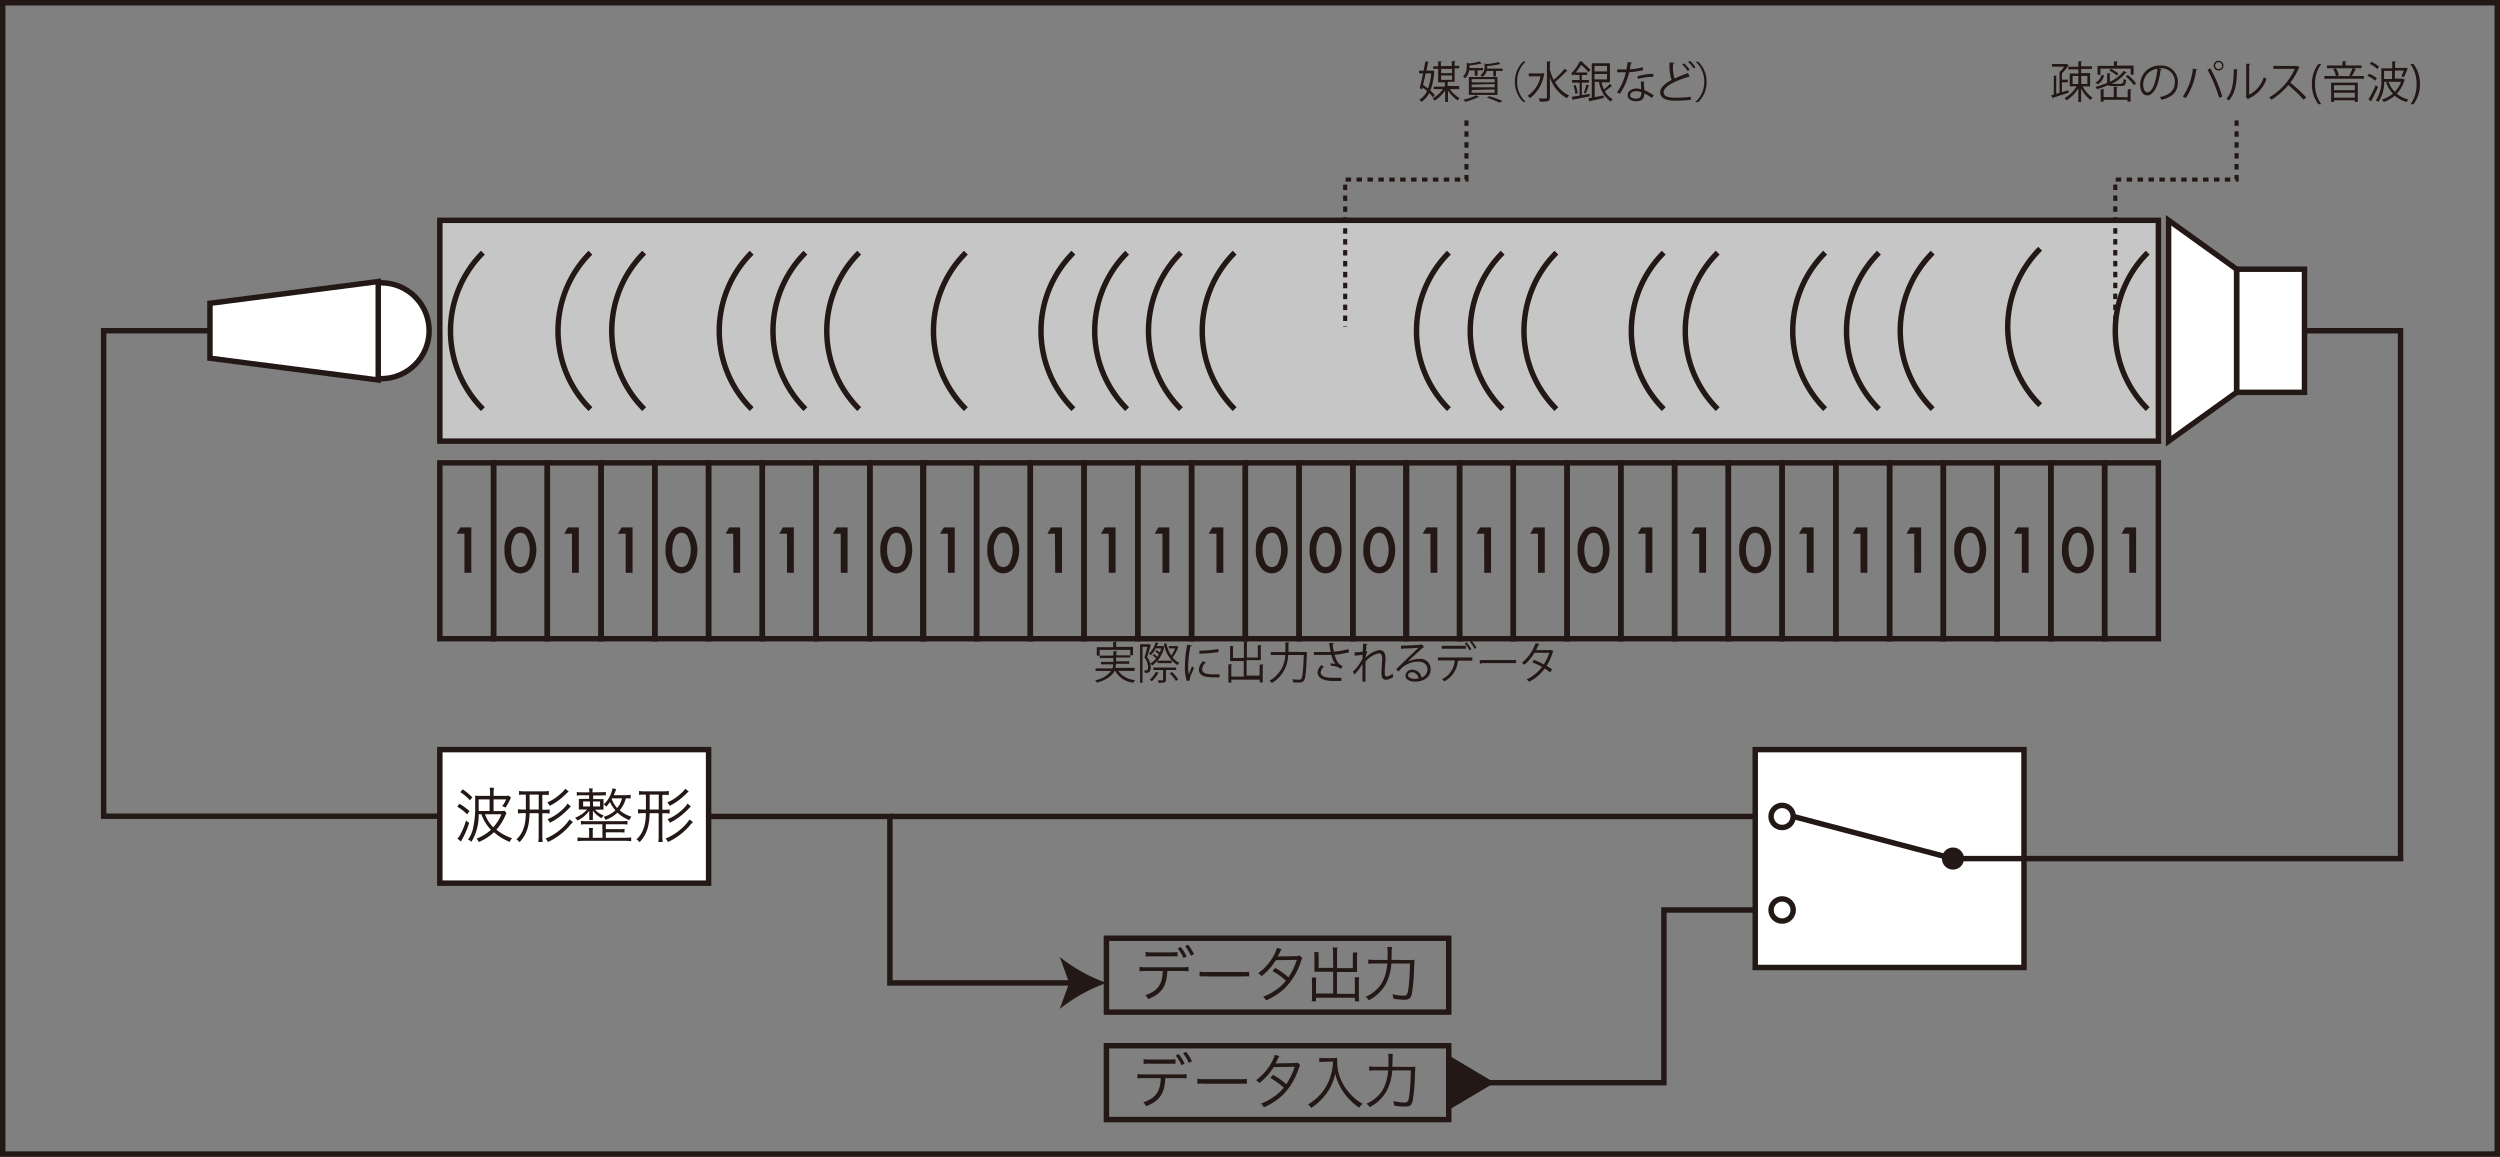 <svg xmlns="http://www.w3.org/2000/svg" viewBox="0 0 458.3 212.06"><rect x="0" y="0" width="458.3" height="212.06" fill="#808080" stroke="none"/><defs><style>.cls-1{fill:#c6c6c6;}.cls-1,.cls-2,.cls-3,.cls-6{stroke:#231815;stroke-miterlimit:10;}.cls-2{fill:#fff;}.cls-3,.cls-4,.cls-6{fill:none;}.cls-5{fill:#231815;}.cls-6{stroke-width:0.75px;stroke-dasharray:1;}</style></defs><title>Asset 13</title><g id="Layer_2" data-name="Layer 2"><g id="Layer_1-2" data-name="Layer 1"><rect class="cls-1" x="80.63" y="40.39" width="315.05" height="40.48"/><rect class="cls-2" x="410.01" y="49.35" width="12.45" height="22.57"/><polygon class="cls-2" points="410.01 71.92 397.55 80.87 397.55 40.39 410.01 49.35 410.01 71.92"/><circle class="cls-2" cx="69.88" cy="60.63" r="8.79"/><polygon class="cls-2" points="38.49 55.6 69.34 51.61 69.34 69.66 38.49 65.67 38.49 55.6"/><path class="cls-3" d="M393.72,75a20.27,20.27,0,0,1,0-28.68"/><path class="cls-4" d="M374,75a20.27,20.27,0,0,1,0-28.68"/><path class="cls-3" d="M354.3,75a20.27,20.27,0,0,1,0-28.68"/><path class="cls-3" d="M374,74.28a20.27,20.27,0,0,1,0-28.68"/><path class="cls-3" d="M344.45,75a20.27,20.27,0,0,1,0-28.68"/><path class="cls-3" d="M334.59,75a20.27,20.27,0,0,1,0-28.68"/><path class="cls-3" d="M314.89,75a20.27,20.27,0,0,1,0-28.68"/><path class="cls-3" d="M305,75a20.27,20.27,0,0,1,0-28.68"/><path class="cls-3" d="M285.32,75a20.27,20.27,0,0,1,0-28.68"/><path class="cls-3" d="M275.47,75a20.27,20.27,0,0,1,0-28.68"/><path class="cls-3" d="M265.62,75a20.27,20.27,0,0,1,0-28.68"/><path class="cls-3" d="M226.34,75a20.27,20.27,0,0,1,0-28.68"/><path class="cls-3" d="M216.49,75a20.27,20.27,0,0,1,0-28.68"/><path class="cls-3" d="M206.63,75a20.27,20.27,0,0,1,0-28.68"/><path class="cls-3" d="M196.78,75a20.27,20.27,0,0,1,0-28.68"/><path class="cls-3" d="M177.07,75a20.27,20.27,0,0,1,0-28.68"/><path class="cls-3" d="M157.51,75a20.27,20.27,0,0,1,0-28.68"/><path class="cls-3" d="M147.65,75a20.27,20.27,0,0,1,0-28.68"/><path class="cls-3" d="M137.8,75a20.27,20.27,0,0,1,0-28.68"/><path class="cls-3" d="M127.94,46.29"/><path class="cls-3" d="M127.94,75"/><path class="cls-3" d="M118.09,75a20.27,20.27,0,0,1,0-28.68"/><path class="cls-3" d="M108.24,75a20.27,20.27,0,0,1,0-28.68"/><path class="cls-3" d="M88.53,75a20.27,20.27,0,0,1,0-28.68"/><rect class="cls-3" x="100.34" y="84.85" width="9.85" height="32.24"/><rect class="cls-3" x="90.48" y="84.85" width="9.85" height="32.24"/><rect class="cls-3" x="80.63" y="84.85" width="9.85" height="32.24"/><rect class="cls-3" x="110.19" y="84.85" width="9.85" height="32.24"/><rect class="cls-3" x="120.04" y="84.85" width="9.85" height="32.24"/><rect class="cls-3" x="129.9" y="84.85" width="9.85" height="32.24"/><rect class="cls-3" x="139.75" y="84.85" width="9.85" height="32.24"/><rect class="cls-3" x="149.61" y="84.85" width="9.85" height="32.24"/><rect class="cls-3" x="159.46" y="84.85" width="9.85" height="32.24"/><rect class="cls-3" x="169.17" y="84.85" width="9.85" height="32.24"/><rect class="cls-3" x="179.03" y="84.85" width="9.85" height="32.24"/><rect class="cls-3" x="188.88" y="84.85" width="9.85" height="32.24"/><rect class="cls-3" x="198.73" y="84.85" width="9.85" height="32.24"/><rect class="cls-3" x="208.59" y="84.85" width="9.85" height="32.24"/><rect class="cls-3" x="218.44" y="84.85" width="9.85" height="32.24"/><rect class="cls-3" x="228.3" y="84.85" width="9.85" height="32.24"/><rect class="cls-3" x="238.15" y="84.85" width="9.85" height="32.24"/><rect class="cls-3" x="248.01" y="84.85" width="9.85" height="32.24"/><rect class="cls-3" x="257.72" y="84.85" width="9.85" height="32.24"/><rect class="cls-3" x="267.57" y="84.85" width="9.85" height="32.24"/><rect class="cls-3" x="277.42" y="84.85" width="9.85" height="32.24"/><rect class="cls-3" x="287.28" y="84.85" width="9.85" height="32.24"/><rect class="cls-3" x="297.13" y="84.85" width="9.85" height="32.24"/><rect class="cls-3" x="306.99" y="84.85" width="9.85" height="32.24"/><rect class="cls-3" x="316.84" y="84.85" width="9.85" height="32.24"/><rect class="cls-3" x="326.7" y="84.85" width="9.85" height="32.24"/><rect class="cls-3" x="336.55" y="84.85" width="9.85" height="32.24"/><rect class="cls-3" x="346.4" y="84.85" width="9.85" height="32.24"/><rect class="cls-3" x="356.26" y="84.85" width="9.85" height="32.24"/><rect class="cls-3" x="366.11" y="84.85" width="9.85" height="32.24"/><rect class="cls-3" x="375.97" y="84.85" width="9.85" height="32.24"/><rect class="cls-3" x="385.82" y="84.85" width="9.85" height="32.24"/><path class="cls-5" d="M85.14,97.85H83.71l.69-1.17h2V105H85.14Z"/><path class="cls-5" d="M104.85,97.85h-1.43l.69-1.17h2V105h-1.25Z"/><path class="cls-5" d="M114.7,97.85h-1.43l.69-1.17h2V105H114.7Z"/><path class="cls-5" d="M134.41,97.85H133l.69-1.17h2V105h-1.25Z"/><path class="cls-5" d="M144.27,97.85h-1.43l.69-1.17h2V105h-1.25Z"/><path class="cls-5" d="M154.12,97.85h-1.43l.69-1.17h2V105h-1.25Z"/><path class="cls-5" d="M262.23,97.85h-1.43l.69-1.17h2V105h-1.25Z"/><path class="cls-5" d="M272.08,97.85h-1.43l.69-1.17h2V105h-1.25Z"/><path class="cls-5" d="M281.94,97.85H280.5l.69-1.17h2V105h-1.25Z"/><path class="cls-5" d="M331.21,97.85h-1.43l.69-1.17h2V105h-1.25Z"/><path class="cls-5" d="M341.06,97.85h-1.43l.69-1.17h2V105h-1.25Z"/><path class="cls-5" d="M350.92,97.85h-1.43l.69-1.17h2V105h-1.25Z"/><path class="cls-5" d="M301.65,97.85h-1.43l.69-1.17h2V105h-1.25Z"/><path class="cls-5" d="M311.5,97.85h-1.43l.69-1.17h2V105H311.5Z"/><path class="cls-5" d="M370.63,97.85h-1.43l.69-1.17h2V105h-1.25Z"/><path class="cls-5" d="M390.33,97.85H388.9l.69-1.17h2V105h-1.25Z"/><path class="cls-5" d="M193.39,97.85H192l.69-1.17h2V105h-1.25Z"/><path class="cls-5" d="M203.25,97.85h-1.43l.69-1.17h2V105h-1.25Z"/><path class="cls-5" d="M213.1,97.85h-1.43l.69-1.17h2V105H213.1Z"/><path class="cls-5" d="M173.76,97.85h-1.43l.69-1.17h2V105h-1.25Z"/><path class="cls-5" d="M223,97.85h-1.43l.69-1.17h2V105H223Z"/><path class="cls-5" d="M92.48,100.77a5,5,0,0,1,.92-3.16,2.41,2.41,0,0,1,4,0,6.05,6.05,0,0,1,0,6.43,2.46,2.46,0,0,1-2,1.07,2.49,2.49,0,0,1-2-1.07A5.18,5.18,0,0,1,92.48,100.77Zm1.23,0a4.91,4.91,0,0,0,.48,2.29,1.28,1.28,0,0,0,2.44,0,5.49,5.49,0,0,0,0-4.51,1.28,1.28,0,0,0-2.43,0A4.58,4.58,0,0,0,93.71,100.78Z"/><path class="cls-5" d="M122,100.77a5,5,0,0,1,.92-3.16,2.41,2.41,0,0,1,4,0,6.05,6.05,0,0,1,0,6.43,2.46,2.46,0,0,1-2,1.07,2.49,2.49,0,0,1-2-1.07A5.18,5.18,0,0,1,122,100.77Zm1.23,0a4.91,4.91,0,0,0,.48,2.29,1.28,1.28,0,0,0,2.44,0,5.49,5.49,0,0,0,0-4.51,1.28,1.28,0,0,0-2.43,0A4.58,4.58,0,0,0,123.27,100.78Z"/><path class="cls-5" d="M161.39,100.77a5,5,0,0,1,.92-3.16,2.41,2.41,0,0,1,4,0,6.05,6.05,0,0,1,0,6.43,2.46,2.46,0,0,1-2,1.07,2.49,2.49,0,0,1-2-1.07A5.18,5.18,0,0,1,161.39,100.77Zm1.23,0a4.91,4.91,0,0,0,.48,2.29,1.28,1.28,0,0,0,2.44,0,5.49,5.49,0,0,0,0-4.51,1.28,1.28,0,0,0-2.43,0A4.58,4.58,0,0,0,162.62,100.78Z"/><path class="cls-5" d="M181,100.77a5,5,0,0,1,.92-3.16,2.41,2.41,0,0,1,4,0,6.05,6.05,0,0,1,0,6.43,2.46,2.46,0,0,1-2,1.07,2.49,2.49,0,0,1-2-1.07A5.18,5.18,0,0,1,181,100.77Zm1.23,0a4.92,4.92,0,0,0,.48,2.29,1.28,1.28,0,0,0,2.44,0,5.49,5.49,0,0,0,0-4.51,1.28,1.28,0,0,0-2.43,0A4.58,4.58,0,0,0,182.18,100.78Z"/><path class="cls-5" d="M230.22,100.77a5,5,0,0,1,.92-3.16,2.41,2.41,0,0,1,4,0,6.05,6.05,0,0,1,0,6.43,2.46,2.46,0,0,1-2,1.07,2.49,2.49,0,0,1-2-1.07A5.18,5.18,0,0,1,230.22,100.77Zm1.23,0a4.91,4.91,0,0,0,.48,2.29,1.28,1.28,0,0,0,2.44,0,5.49,5.49,0,0,0,0-4.51,1.28,1.28,0,0,0-2.43,0A4.58,4.58,0,0,0,231.45,100.78Z"/><path class="cls-5" d="M240.08,100.77a5,5,0,0,1,.92-3.16,2.41,2.41,0,0,1,4,0,6.05,6.05,0,0,1,0,6.43,2.46,2.46,0,0,1-2,1.07,2.49,2.49,0,0,1-2-1.07A5.18,5.18,0,0,1,240.08,100.77Zm1.23,0a4.91,4.91,0,0,0,.48,2.29,1.28,1.28,0,0,0,2.44,0,5.49,5.49,0,0,0,0-4.51,1.28,1.28,0,0,0-2.43,0A4.58,4.58,0,0,0,241.31,100.78Z"/><path class="cls-5" d="M249.93,100.77a5,5,0,0,1,.92-3.16,2.41,2.41,0,0,1,4,0,6.05,6.05,0,0,1,0,6.43,2.46,2.46,0,0,1-2,1.07,2.49,2.49,0,0,1-2-1.07A5.18,5.18,0,0,1,249.93,100.77Zm1.23,0a4.91,4.91,0,0,0,.48,2.29,1.28,1.28,0,0,0,2.44,0,5.49,5.49,0,0,0,0-4.51,1.28,1.28,0,0,0-2.43,0A4.58,4.58,0,0,0,251.16,100.78Z"/><path class="cls-5" d="M289.21,100.77a5,5,0,0,1,.92-3.16,2.41,2.41,0,0,1,4,0,6.05,6.05,0,0,1,0,6.43,2.46,2.46,0,0,1-2,1.07,2.49,2.49,0,0,1-2-1.07A5.18,5.18,0,0,1,289.21,100.77Zm1.23,0a4.91,4.91,0,0,0,.48,2.29,1.28,1.28,0,0,0,2.44,0,5.49,5.49,0,0,0,0-4.51,1.28,1.28,0,0,0-2.43,0A4.58,4.58,0,0,0,290.44,100.78Z"/><path class="cls-5" d="M318.84,100.77a5,5,0,0,1,.92-3.16,2.41,2.41,0,0,1,4,0,6.05,6.05,0,0,1,0,6.43,2.46,2.46,0,0,1-2,1.07,2.49,2.49,0,0,1-2-1.07A5.18,5.18,0,0,1,318.84,100.77Zm1.23,0a4.91,4.91,0,0,0,.48,2.29,1.28,1.28,0,0,0,2.44,0,5.49,5.49,0,0,0,0-4.51,1.28,1.28,0,0,0-2.43,0A4.58,4.58,0,0,0,320.07,100.78Z"/><path class="cls-5" d="M358.26,100.77a5,5,0,0,1,.92-3.16,2.41,2.41,0,0,1,4,0,6.05,6.05,0,0,1,0,6.43,2.46,2.46,0,0,1-2,1.07,2.49,2.49,0,0,1-2-1.07A5.18,5.18,0,0,1,358.26,100.77Zm1.23,0a4.91,4.91,0,0,0,.48,2.29,1.28,1.28,0,0,0,2.44,0,5.49,5.49,0,0,0,0-4.51,1.28,1.28,0,0,0-2.43,0A4.58,4.58,0,0,0,359.49,100.78Z"/><path class="cls-5" d="M378,100.77a5,5,0,0,1,.92-3.16,2.41,2.41,0,0,1,4,0,6.05,6.05,0,0,1,0,6.43,2.46,2.46,0,0,1-2,1.07,2.49,2.49,0,0,1-2-1.07A5.18,5.18,0,0,1,378,100.77Zm1.23,0a4.91,4.91,0,0,0,.48,2.29,1.28,1.28,0,0,0,2.44,0,5.49,5.49,0,0,0,0-4.51,1.28,1.28,0,0,0-2.43,0A4.58,4.58,0,0,0,379.2,100.78Z"/><path class="cls-3" d="M38.49,60.63H19v89H80.63"/><rect class="cls-2" x="80.63" y="137.42" width="49.27" height="24.48"/><path class="cls-5" d="M84.22,147.34a11.6,11.6,0,0,1,1.84,1.34l-.42.61a8.66,8.66,0,0,0-1.82-1.41ZM86,150.86a15.6,15.6,0,0,1-1.38,3.19,2.58,2.58,0,0,1-.12.23l-.63-.56a3,3,0,0,0,.46-.63,12.71,12.71,0,0,0,1.1-2.66Zm.13-4.16a8.45,8.45,0,0,0-1.75-1.49l.46-.5a11.54,11.54,0,0,1,1.75,1.46Zm1.62,2.57a9.35,9.35,0,0,1-1.33,5.06,2.06,2.06,0,0,0-.62-.43,5.26,5.26,0,0,0,.89-1.93,18.3,18.3,0,0,0,.41-4.75,13.41,13.41,0,0,0,0-1.37,6.25,6.25,0,0,0,1.07.05h1.67v-.4a6.08,6.08,0,0,0-.07-1.09h.79a5.75,5.75,0,0,0-.07,1.09v.4h1.8a4.82,4.82,0,0,0,1-.05l.39.4a2.27,2.27,0,0,0-.22.4,13.83,13.83,0,0,1-.78,1.41,2.36,2.36,0,0,0-.63-.26,5.11,5.11,0,0,0,.73-1.25h-2.3v2.13h1.1a4.1,4.1,0,0,0,.88-.06l.4.41c-.09.17-.12.24-.24.5A9.26,9.26,0,0,1,91,152.1a9.19,9.19,0,0,0,2.88,1.57,2.38,2.38,0,0,0-.44.66,9.55,9.55,0,0,1-2.89-1.77,9.15,9.15,0,0,1-2.78,1.8,1.85,1.85,0,0,0-.42-.62A8.35,8.35,0,0,0,90,152.12a7.52,7.52,0,0,1-1.73-2.84Zm2-.6v-2.13h-2v.79c0,.4,0,.76,0,1.34Zm-.84.6a6.41,6.41,0,0,0,1.51,2.39,7.45,7.45,0,0,0,1.5-2.39Z"/><path class="cls-5" d="M96.1,145.67a5.53,5.53,0,0,0-.95.05V145a6.84,6.84,0,0,0,1,.07h3.45a6.59,6.59,0,0,0,1-.07v.76a5.31,5.31,0,0,0-.94-.05h-.24v2.73h.34a5.56,5.56,0,0,0,1-.06v.77a5.64,5.64,0,0,0-1-.06h-.34v4.13a7.7,7.7,0,0,0,.07,1.14h-.81a6.94,6.94,0,0,0,.07-1.14v-4.14H97.08a13,13,0,0,1-.19,2,6.39,6.39,0,0,1-1.64,3.31,2.2,2.2,0,0,0-.58-.5c1.2-1.16,1.68-2.52,1.73-4.83h-.45a6.37,6.37,0,0,0-1,.07v-.79a6.14,6.14,0,0,0,1,.07h.45v-2.73Zm1,2.73h1.66v-2.73H97.08Zm7.93,2.31a8.72,8.72,0,0,0-.76.83,11.74,11.74,0,0,1-1.87,1.68,11.31,11.31,0,0,1-1.95,1.14,3.4,3.4,0,0,0-.43-.64,10.12,10.12,0,0,0,3.6-2.5,5.57,5.57,0,0,0,.78-1Zm-.77-5.63c-.13.11-.22.2-.57.53a11.55,11.55,0,0,1-2.92,2.12,2.39,2.39,0,0,0-.44-.63,8.48,8.48,0,0,0,2.54-1.69,4.57,4.57,0,0,0,.75-.81Zm.4,2.78a3.71,3.71,0,0,0-.46.43,12.39,12.39,0,0,1-3.39,2.54,3,3,0,0,0-.43-.65,9,9,0,0,0,2.83-1.87,5.08,5.08,0,0,0,.84-1Z"/><path class="cls-5" d="M110.16,145.23a4.9,4.9,0,0,0,.9-.06v.65a6.81,6.81,0,0,0-.89,0h-1.43v.66h1a6.16,6.16,0,0,0,.9,0,4.67,4.67,0,0,0,0,.66v.6a6.09,6.09,0,0,0,0,.69,5.8,5.8,0,0,0-.83,0h-.73a4.13,4.13,0,0,0,1.58,1.06,1.63,1.63,0,0,0-.37.51,4.81,4.81,0,0,1-1.6-1.39.81.81,0,0,1,0,.14,5.41,5.41,0,0,1,0,.55v.38a3.87,3.87,0,0,0,0,.66h-.67a3.17,3.17,0,0,0,0-.66v-.4a6.51,6.51,0,0,1,0-.67,5.4,5.4,0,0,1-2.17,1.81,1.8,1.8,0,0,0-.44-.51,5.46,5.46,0,0,0,2.2-1.5h-.66a5.21,5.21,0,0,0-.84,0c0-.22,0-.46,0-.7v-.6a5.11,5.11,0,0,0,0-.66,6,6,0,0,0,.89,0h1v-.66h-1.31a5.36,5.36,0,0,0-.95.06v-.66a5.42,5.42,0,0,0,1,.06h1.3a3.9,3.9,0,0,0-.06-.72h.69a3.53,3.53,0,0,0-.06.72Zm.26,5.87h-2.92a6.68,6.68,0,0,0-1,.06v-.68a6.35,6.35,0,0,0,1,.06h6.43a6.7,6.7,0,0,0,1.1-.06v.68a7.13,7.13,0,0,0-1.1-.06h-2.87V152h2.43a5.65,5.65,0,0,0,1-.05v.68a6.4,6.4,0,0,0-1-.05h-2.43v1h3.53a8,8,0,0,0,1.12-.07v.7a8.57,8.57,0,0,0-1.12-.07H107a8.74,8.74,0,0,0-1.13.07v-.7a8.28,8.28,0,0,0,1.13.07h1v-1a4,4,0,0,0-.06-.8h.77a4.46,4.46,0,0,0-.05.8v1h1.79Zm-3.52-4.17v.91h1.25v-.91Zm1.84.91H110v-.91h-1.3Zm6.86-1.44a4.79,4.79,0,0,0-.87-.05,5.45,5.45,0,0,1-1.13,2.19,5.61,5.61,0,0,0,2.15,1.17,2.16,2.16,0,0,0-.36.64,6.76,6.76,0,0,1-2.2-1.38A5.71,5.71,0,0,1,111,150.3a1.77,1.77,0,0,0-.36-.56,5,5,0,0,0,2.18-1.2,5.51,5.51,0,0,1-1-1.53,8.14,8.14,0,0,1-.69.88,1.79,1.79,0,0,0-.46-.44,4.6,4.6,0,0,0,1.06-1.36,5.17,5.17,0,0,0,.55-1.57l.67.14a8.36,8.36,0,0,1-.44,1.11h2.11a7.49,7.49,0,0,0,1-.07Zm-3.41-.05-.06.11a5.19,5.19,0,0,0,1,1.67,4.29,4.29,0,0,0,.9-1.78Z"/><path class="cls-5" d="M118.1,145.67a5.53,5.53,0,0,0-.95.05V145a6.84,6.84,0,0,0,1,.07h3.45a6.59,6.59,0,0,0,1-.07v.76a5.31,5.31,0,0,0-.94-.05h-.24v2.73h.34a5.56,5.56,0,0,0,1-.06v.77a5.64,5.64,0,0,0-1-.06h-.34v4.13a7.7,7.7,0,0,0,.07,1.14h-.81a6.94,6.94,0,0,0,.07-1.14v-4.14h-1.66a13,13,0,0,1-.19,2,6.39,6.39,0,0,1-1.64,3.31,2.2,2.2,0,0,0-.58-.5c1.2-1.16,1.68-2.52,1.73-4.83h-.45a6.37,6.37,0,0,0-1,.07v-.79a6.14,6.14,0,0,0,1,.07h.45v-2.73Zm1,2.73h1.66v-2.73h-1.66Zm7.93,2.31a8.72,8.72,0,0,0-.76.83,11.74,11.74,0,0,1-1.87,1.68,11.31,11.31,0,0,1-1.95,1.14,3.4,3.4,0,0,0-.43-.64,10.12,10.12,0,0,0,3.6-2.5,5.57,5.57,0,0,0,.78-1Zm-.77-5.63c-.13.11-.22.2-.57.53a11.55,11.55,0,0,1-2.92,2.12,2.39,2.39,0,0,0-.44-.63,8.48,8.48,0,0,0,2.54-1.69,4.57,4.57,0,0,0,.75-.81Zm.4,2.78a3.71,3.71,0,0,0-.46.43,12.39,12.39,0,0,1-3.39,2.54,3,3,0,0,0-.43-.65,9,9,0,0,0,2.83-1.87,5.08,5.08,0,0,0,.84-1Z"/><rect class="cls-2" x="321.77" y="137.42" width="49.27" height="39.94"/><polyline class="cls-3" points="129.9 149.67 163.14 149.67 163.14 180.19 196.79 180.19"/><path class="cls-5" d="M202.83,180.19a30.22,30.22,0,0,0-8.55,4.76l1.72-4.76-1.72-4.75A30.2,30.2,0,0,0,202.83,180.19Z"/><path class="cls-5" d="M214,178c-.13,2.85-1.06,4.19-3.54,5.16a1.93,1.93,0,0,0-.52-.72c2.28-.76,3.14-1.94,3.22-4.44h-3a8.64,8.64,0,0,0-1.27.06v-.81a7.33,7.33,0,0,0,1.28.07h6.44a7.24,7.24,0,0,0,1.28-.07v.81a8.64,8.64,0,0,0-1.26-.06Zm-4-3.49a5.72,5.72,0,0,0,1.27.08h3.32a10,10,0,0,0,1.27-.06v.79l-1.25,0h-3.34a7.69,7.69,0,0,0-1.25.05Zm6.45-.92a8.62,8.62,0,0,1,1.08,1.74l-.56.31a8.39,8.39,0,0,0-1.07-1.78Zm1.35-.42a9.23,9.23,0,0,1,1.08,1.74l-.56.31a8.59,8.59,0,0,0-1.07-1.77Z"/><path class="cls-5" d="M219.91,178.12a7.77,7.77,0,0,0,1.36.07h6.39a8.72,8.72,0,0,0,1.33-.05V179a12.55,12.55,0,0,0-1.34,0h-6.38a12,12,0,0,0-1.36,0Z"/><path class="cls-5" d="M234.95,174a3.63,3.63,0,0,0-.39.73,5.52,5.52,0,0,1-.34.61c.15,0,.15,0,3.4-.06a1.92,1.92,0,0,0,.64-.11l.5.5a2.45,2.45,0,0,0-.32.73,12.52,12.52,0,0,1-2.87,4.73,12.27,12.27,0,0,1-3.48,2.27,2,2,0,0,0-.54-.68,10,10,0,0,0,2.28-1.2,7.73,7.73,0,0,0,1.9-1.74,13.82,13.82,0,0,0-2.46-1.78l.51-.56a15.71,15.71,0,0,1,2.43,1.71,13.12,13.12,0,0,0,1.53-3.19l-3.85.06a10.94,10.94,0,0,1-2.62,2.93,2,2,0,0,0-.64-.53,9.57,9.57,0,0,0,2.81-3.14,6.07,6.07,0,0,0,.65-1.51Z"/><path class="cls-5" d="M244.37,174.7a4.41,4.41,0,0,0-.08-1h.89a5,5,0,0,0-.08,1v2.78H248v-2.08a6,6,0,0,0,0-.8h.83a5.44,5.44,0,0,0-.06.84v2.19c0,.22,0,.37,0,.56l-.68,0h-3v4h3.28V180.1a5.85,5.85,0,0,0-.05-.95h.84a6.12,6.12,0,0,0-.05,1v2.49a5.51,5.51,0,0,0,.07.92h-.79v-.66h-7.15v.66h-.79a5.79,5.79,0,0,0,.07-.92V180.2a6.13,6.13,0,0,0-.05-1h.84a5.53,5.53,0,0,0-.06.94v2h3.14v-4h-2.75l-.68,0c0-.21,0-.37,0-.56v-2.18a8,8,0,0,0-.05-.85h.82a5.77,5.77,0,0,0,0,.81v2.07h2.68Z"/><path class="cls-5" d="M258,176a8.9,8.9,0,0,0,1.29-.06c0,.4,0,.4-.06,1.44a34,34,0,0,1-.38,4.64c-.2,1-.53,1.25-1.41,1.25a13.65,13.65,0,0,1-2-.18,3.44,3.44,0,0,0-.19-.83,9.92,9.92,0,0,0,2.09.27c.58,0,.73-.27.89-1.61a40.83,40.83,0,0,0,.24-4.28h-3.4a9.68,9.68,0,0,1-1.09,3.88,7.51,7.51,0,0,1-3.06,2.85,1.77,1.77,0,0,0-.58-.62,6.77,6.77,0,0,0,1.85-1.19c1.28-1.16,1.89-2.57,2.15-4.93h-2.16a9.78,9.78,0,0,0-1.35.07v-.8a9.52,9.52,0,0,0,1.36.07h2.19c0-.5,0-.85,0-1.3a6.24,6.24,0,0,0-.07-1.07h.87a7.66,7.66,0,0,0-.06.89c0,.52,0,.52-.05,1.47Z"/><path class="cls-5" d="M213.63,197.64c-.13,2.85-1.06,4.19-3.54,5.16a1.92,1.92,0,0,0-.52-.72c2.28-.76,3.14-1.94,3.22-4.44h-3a8.64,8.64,0,0,0-1.27.06v-.81a7.33,7.33,0,0,0,1.28.07h6.44a7.26,7.26,0,0,0,1.28-.07v.81a8.65,8.65,0,0,0-1.27-.06Zm-4-3.49a5.72,5.72,0,0,0,1.27.08h3.32a9.94,9.94,0,0,0,1.27-.06V195l-1.25,0h-3.34a7.69,7.69,0,0,0-1.25.05Zm6.45-.92a8.58,8.58,0,0,1,1.08,1.74l-.56.31a8.39,8.39,0,0,0-1.07-1.78Zm1.35-.42a9.15,9.15,0,0,1,1.08,1.74l-.56.31a8.63,8.63,0,0,0-1.07-1.77Z"/><path class="cls-5" d="M219.5,197.76a7.77,7.77,0,0,0,1.36.07h6.39a8.7,8.7,0,0,0,1.33-.05v.89a12.54,12.54,0,0,0-1.34,0h-6.38a12,12,0,0,0-1.36,0Z"/><path class="cls-5" d="M234.54,193.6a3.65,3.65,0,0,0-.38.73,5.53,5.53,0,0,1-.34.61c.15,0,.15,0,3.4-.06a1.91,1.91,0,0,0,.64-.11l.5.5a2.46,2.46,0,0,0-.32.73,12.52,12.52,0,0,1-2.87,4.73,12.27,12.27,0,0,1-3.48,2.27,2,2,0,0,0-.54-.68,9.93,9.93,0,0,0,2.28-1.2,7.73,7.73,0,0,0,1.9-1.74,13.82,13.82,0,0,0-2.46-1.78l.51-.56a15.68,15.68,0,0,1,2.43,1.71,13.15,13.15,0,0,0,1.53-3.19l-3.85.06a10.93,10.93,0,0,1-2.62,2.93,2,2,0,0,0-.64-.53,9.57,9.57,0,0,0,2.81-3.14,6,6,0,0,0,.65-1.51Z"/><path class="cls-5" d="M242.69,194.65c-.21,0-.47,0-.84.06v-.79a4.14,4.14,0,0,0,.84.06h1.45a5.24,5.24,0,0,0,1-.07,5.66,5.66,0,0,0,0,.73,8,8,0,0,0,.94,3.84,9.8,9.8,0,0,0,1.65,2.28,8.93,8.93,0,0,0,2.06,1.6,2.43,2.43,0,0,0-.62.7,10.3,10.3,0,0,1-2.13-1.88,10.1,10.1,0,0,1-1.57-2.38,8.68,8.68,0,0,1-.69-2,9.47,9.47,0,0,1-1.54,3.56,10.89,10.89,0,0,1-2.87,2.75,2,2,0,0,0-.59-.65,9.23,9.23,0,0,0,2.55-2.17A8.9,8.9,0,0,0,244,197a9.56,9.56,0,0,0,.35-2.4Z"/><path class="cls-5" d="M258.16,195.59a8.9,8.9,0,0,0,1.29-.06c0,.4,0,.4-.06,1.44a34,34,0,0,1-.38,4.64c-.2,1-.53,1.25-1.41,1.25a13.65,13.65,0,0,1-2-.18,3.44,3.44,0,0,0-.19-.83,9.92,9.92,0,0,0,2.09.27c.58,0,.73-.27.89-1.61a40.83,40.83,0,0,0,.24-4.28h-3.4a9.68,9.68,0,0,1-1.09,3.88,7.51,7.51,0,0,1-3.06,2.85,1.77,1.77,0,0,0-.58-.62,6.77,6.77,0,0,0,1.85-1.19c1.28-1.16,1.89-2.57,2.15-4.93h-2.16a9.78,9.78,0,0,0-1.35.07v-.8a9.52,9.52,0,0,0,1.36.07h2.19c0-.5,0-.85,0-1.3a6.24,6.24,0,0,0-.07-1.07h.87a7.66,7.66,0,0,0-.06.89c0,.52,0,.52-.05,1.47Z"/><rect class="cls-3" x="202.83" y="172" width="62.75" height="13.54"/><rect class="cls-3" x="202.83" y="191.7" width="62.75" height="13.54"/><polyline class="cls-3" points="321.77 166.82 305.03 166.82 305.03 198.48 273.09 198.48"/><polygon class="cls-5" points="265.62 193.49 273.99 198.48 265.62 203.46 265.62 193.49"/><path class="cls-3" d="M294.55,194.88"/><line class="cls-3" x1="163.14" y1="149.67" x2="321.77" y2="149.67"/><circle class="cls-2" cx="326.7" cy="149.67" r="2.03"/><circle class="cls-2" cx="326.7" cy="166.82" r="2.03"/><polyline class="cls-3" points="328.72 149.67 358.02 157.4 371.04 157.4 440.07 157.4 440.07 60.63 422.46 60.63"/><circle class="cls-5" cx="358.02" cy="157.39" r="2.03"/><rect class="cls-3" x="0.5" y="0.5" width="457.3" height="211.06"/><path class="cls-5" d="M379.17,16.54l.06.45c-1,.34-2.15.7-2.85.92a.13.13,0,0,1-.1.12l-.24-.58.46-.13V13.87l.6,0s-.06.09-.15.1V17.2l.6-.18V13.08l.18,0a6.33,6.33,0,0,0,.66-.86h-2.23v-.49h2.61l.09,0,.41.26a.14.14,0,0,1-.11.06A8.19,8.19,0,0,1,378,13.43V14.6h1.08v.49H378v1.79Zm4-.7H381.8a5.33,5.33,0,0,0,1.8,2.06,2.65,2.65,0,0,0-.38.42,6.15,6.15,0,0,1-1.71-2.13v2.5H381V16.19a6.53,6.53,0,0,1-2.16,2.2,2.26,2.26,0,0,0-.37-.42,5.67,5.67,0,0,0,2.21-2.14h-1.26V13.48H381v-.77h-1.84v-.48H381v-1l.67,0c0,.06-.06.1-.16.11v.82h2v.48h-2v.77h1.64Zm-3.22-1.92V15.4H381V13.92Zm2.71,0h-1.13V15.4h1.13Z"/><path class="cls-5" d="M388.83,15.32c.37,0,.43-.11.46-.86a1.43,1.43,0,0,0,.46.18c-.07.9-.22,1.12-.87,1.12h-1.64a1.41,1.41,0,0,1-.81-.14,15.93,15.93,0,0,1-2,.73,2.8,2.8,0,0,0-.3-.42,14,14,0,0,0,2.15-.74V13.44l.64,0c0,.06,0,.09-.15.1V15a7.21,7.21,0,0,0,2.57-2l.56.27a.16.16,0,0,1-.13.06h-.06a7.79,7.79,0,0,1-2.61,2.06h1.77Zm-4.68-.16a2.36,2.36,0,0,0,1.11-1.47l.45.15a2.5,2.5,0,0,1-1.14,1.61Zm.9-2.58V13.7h-.53V12.08h3v-.83l.71,0c0,.06-.06.1-.16.1v.68h3.06V13.7h-.54V12.58Zm5,5.26V16.38l.7,0c0,.06-.06.1-.17.11v2.13H390v-.33h-4.37v.35h-.53V16.38l.69,0c0,.06-.06.1-.16.11v1.3h1.87V15.9l.7,0c0,.06-.06.1-.16.11v1.78Zm-3.1-5.22a6.15,6.15,0,0,1,1.41.88l-.3.35a6,6,0,0,0-1.39-.91Zm4.23,3a7.41,7.41,0,0,0-1.5-1.61l.38-.28a7.15,7.15,0,0,1,1.52,1.58Z"/><path class="cls-5" d="M396.27,12.71a.21.21,0,0,1-.2.13c-.29,2.49-1.12,4.65-2.45,4.65-.67,0-1.28-.67-1.28-1.94a3.51,3.51,0,0,1,3.6-3.53,3,3,0,0,1,3.31,3c0,1.9-1.1,2.82-3,3.27a3.18,3.18,0,0,0-.34-.49c1.84-.35,2.78-1.25,2.78-2.76a2.45,2.45,0,0,0-2.72-2.52l-.24,0Zm-.77-.1a2.94,2.94,0,0,0-2.61,2.93c0,.86.37,1.39.75,1.39C394.61,16.94,395.3,14.8,395.5,12.61Z"/><path class="cls-5" d="M402.81,12.73c0,.06-.09.11-.21.12A12.07,12.07,0,0,1,400.69,18a2.43,2.43,0,0,0-.54-.29A10.92,10.92,0,0,0,402,12.56Zm4,5.2a27,27,0,0,0-2.13-5.15l.52-.25a25.73,25.73,0,0,1,2.19,5.17Zm-.1-6.8a.9.9,0,1,1-.9.9A.9.9,0,0,1,406.73,11.13Zm.63.9a.63.63,0,1,0-.63.63A.63.63,0,0,0,407.36,12Z"/><path class="cls-5" d="M410.25,12.74c0,.07-.08.12-.18.14,0,2.15-.22,4.11-1.46,5.54a4.51,4.51,0,0,0-.48-.3c1.19-1.3,1.34-3.29,1.36-5.45Zm2.07,4.61A5.26,5.26,0,0,0,415,14.13a3.23,3.23,0,0,0,.5.31,6,6,0,0,1-3.26,3.61.34.34,0,0,1-.14.16l-.42-.53.09-.12V11.7l.74,0a.18.18,0,0,1-.18.15Z"/><path class="cls-5" d="M421.56,12.31a.17.17,0,0,1-.1.09,12.36,12.36,0,0,1-1.6,2.75,29.31,29.31,0,0,1,2.93,2.71l-.49.42a26.1,26.1,0,0,0-2.81-2.69,12.59,12.59,0,0,1-3.08,2.69,3,3,0,0,0-.42-.43,11.47,11.47,0,0,0,4.69-5.22h-3.93v-.54H421l.1,0Z"/><path class="cls-5" d="M425,19.1a5.83,5.83,0,0,1-1.18-3.67,5.88,5.88,0,0,1,1.18-3.7h.54a6,6,0,0,0-1.14,3.71,6,6,0,0,0,1.14,3.66Z"/><path class="cls-5" d="M431.95,12.69a.19.19,0,0,1-.18.07,8.67,8.67,0,0,1-.62,1.17h2.21v.5H426.1v-.5h2.13a4.15,4.15,0,0,0-.51-1.27l.51-.12a4.27,4.27,0,0,1,.54,1.26l-.5.14H431l-.34-.13a8,8,0,0,0,.6-1.3h-4.68V12h2.85v-.76l.71,0c0,.06,0,.1-.16.11V12h2.94v.49h-1.61Zm-4.61,6V15.16h4.89v3.51h-.54v-.29h-3.82v.31Zm4.35-3.07h-3.82v.91h3.82Zm-3.82,2.29h3.82V17h-3.82Z"/><path class="cls-5" d="M434.29,13.51a6.1,6.1,0,0,1,1.44.83l-.31.45a6,6,0,0,0-1.42-.88Zm-.1,4.73a24.71,24.71,0,0,0,1.33-2.62l.42.33c-.37.86-.86,1.85-1.21,2.46a.16.16,0,0,1,0,.11.13.13,0,0,1,0,.09Zm.54-6.91a5.34,5.34,0,0,1,1.4.9l-.31.43a6,6,0,0,0-1.39-.94Zm5.78,3.12.35.18a.16.16,0,0,1-.09.09,5.88,5.88,0,0,1-1.39,2.46,5.42,5.42,0,0,0,2.14,1.06,2.22,2.22,0,0,0-.35.46A5.53,5.53,0,0,1,439,17.54a6.37,6.37,0,0,1-2,1.16,2.36,2.36,0,0,0-.34-.45,6,6,0,0,0,2-1.08,6.17,6.17,0,0,1-1.25-2.06l.46-.14A5.15,5.15,0,0,0,439,16.83,5.09,5.09,0,0,0,440.16,15h-3.09A6.41,6.41,0,0,1,436,18.69a2,2,0,0,0-.46-.27,6.22,6.22,0,0,0,1-3.89v-2h2V11.25l.69,0c0,.06,0,.1-.16.11v1.09h2l.31,0a8.28,8.28,0,0,1-.7,1.69l-.46-.15a10.15,10.15,0,0,0,.44-1.06h-1.63v1.49h1.35Zm-2-1.46h-1.46v1.49h1.46Z"/><path class="cls-5" d="M442.44,11.73a5.85,5.85,0,0,1,1.18,3.69,5.87,5.87,0,0,1-1.18,3.69h-.54A6,6,0,0,0,443,15.41a6,6,0,0,0-1.14-3.68Z"/><path class="cls-5" d="M262.92,13a.46.46,0,0,1,0,.11,11.25,11.25,0,0,1-.7,3.48,6.25,6.25,0,0,1,.8.84l-.32.42a5.9,5.9,0,0,0-.7-.78,4.17,4.17,0,0,1-1.45,1.62,1.91,1.91,0,0,0-.33-.43,3.5,3.5,0,0,0,1.38-1.56c-.26-.23-.54-.46-.8-.66l-.1.37-.44-.26c.18-.7.42-1.7.62-2.7h-.73v-.5h.83c.12-.59.22-1.18.31-1.69l.66.07c0,.06-.06.1-.16.1-.08.46-.18,1-.3,1.51h1.08l.09,0Zm-1.57.45c-.15.72-.32,1.46-.47,2.1.29.21.6.44.89.68a10,10,0,0,0,.59-2.78Zm6.18,2.89h-1.75A5.89,5.89,0,0,0,267.59,18a2.17,2.17,0,0,0-.38.42,7.19,7.19,0,0,1-1.77-1.83v2.1h-.52V16.6A6.78,6.78,0,0,1,263,18.46a2.42,2.42,0,0,0-.38-.42,5.94,5.94,0,0,0,1.89-1.7h-1.69v-.47h2.05v-.78h-1.23V12.63h-.9v-.47h.9v-.9l.66,0c0,.06,0,.09-.16.1v.75h2v-.9l.67,0c0,.06,0,.09-.15.1v.75h.85v.47h-.85v2.46h-1.13s-.06.06-.15.08v.7h2.1Zm-1.34-3.71h-2v.78h2Zm-2,1.21v.8h2v-.8Z"/><path class="cls-5" d="M270.32,12.91h-1a2.54,2.54,0,0,1-.75,1.46,1.4,1.4,0,0,0-.37-.35,2.18,2.18,0,0,0,.68-1.7v-.82l.44.13a12.38,12.38,0,0,0,1.94-.36l.41.38-.08,0h-.06a15.3,15.3,0,0,1-2.15.34v.48h2.49v.42h-1v1h-.5Zm.89,4.89a.18.18,0,0,1-.18,0,13.35,13.35,0,0,1-2.41.86c-.1-.1-.26-.3-.37-.39a9.87,9.87,0,0,0,2.38-.8Zm-1.94-.4V14.12h5.25V17.4Zm.52-2.89v.58H274v-.58Zm0,1V16H274v-.59Zm0,1V17H274v-.61Zm2.84-4.14a1.93,1.93,0,0,1,0,.21h2.84v.42h-1.23v1h-.49v-1h-1.2a2,2,0,0,1-.84,1.12,1.2,1.2,0,0,0-.34-.36,1.58,1.58,0,0,0,.78-1.42v-.72l.47.12a14,14,0,0,0,2.06-.36l.41.38-.08,0h-.06a17.52,17.52,0,0,1-2.32.35Zm2.24,6.43a17.32,17.32,0,0,0-2.3-.89l.44-.28a24.54,24.54,0,0,1,2.45.88Z"/><path class="cls-5" d="M279.71,11.29A4.82,4.82,0,0,0,278.13,15a4.8,4.8,0,0,0,1.58,3.68v0h-.48A5.07,5.07,0,0,1,277.71,15a5.07,5.07,0,0,1,1.53-3.72h.48Z"/><path class="cls-5" d="M282.76,13.37l.38.18a.25.25,0,0,1-.09.1A6.74,6.74,0,0,1,280.47,18a2.22,2.22,0,0,0-.43-.43,5.72,5.72,0,0,0,2.38-3.58h-2.17v-.54h2.42Zm1.36-.62a10.52,10.52,0,0,0,.7,1.9,15,15,0,0,0,2-2.05l.57.42a.2.2,0,0,1-.18,0,21.72,21.72,0,0,1-2.14,2,5.59,5.59,0,0,0,2.59,2.49,2.25,2.25,0,0,0-.42.49,6.64,6.64,0,0,1-3.11-3.85v3.7c0,.73-.34.79-1.84.79a2.39,2.39,0,0,0-.22-.58h.81c.67,0,.7,0,.7-.22V11.28l.72,0c0,.06,0,.1-.16.11Z"/><path class="cls-5" d="M291.42,17.21l0,.46-3,.58a.14.14,0,0,1-.11.11l-.18-.61,1.44-.23V15.15h-1.37v-.49h1.37v-.91h-.9v-.19c-.1.1-.19.21-.3.3a1.6,1.6,0,0,0-.38-.36,7.15,7.15,0,0,0,1.6-2.25l.66.1c0,.06-.06.1-.16.1h0a11.7,11.7,0,0,1,1.46,1.37,3.52,3.52,0,0,0-.33.42,11.41,11.41,0,0,0-1.36-1.35,9,9,0,0,1-1,1.39h2.12v.47h-1v.91h1.3v.49h-1.3v2.28Zm-2.62,0a6.51,6.51,0,0,0-.36-1.52l.4-.1a6.58,6.58,0,0,1,.38,1.5Zm2.57-1.5a.16.16,0,0,1-.16.07,12.42,12.42,0,0,1-.49,1.35l-.37-.14a10.62,10.62,0,0,0,.46-1.48Zm2.23-.62a7.13,7.13,0,0,0,.43,1.3,9.24,9.24,0,0,0,1.08-1l.46.42a.19.19,0,0,1-.18,0,13.76,13.76,0,0,1-1.17.91,3.34,3.34,0,0,0,1.42,1.45,1.75,1.75,0,0,0-.35.45,5.16,5.16,0,0,1-2.15-3.61h-.8V17.8l1.66-.3,0,.47c-.93.21-1.89.42-2.49.54a.16.16,0,0,1-.11.12l-.22-.62.62-.1V11.6h3.33v3.49Zm1-3h-2.3v1h2.3Zm-2.3,1.47v1h2.3v-1Z"/><path class="cls-5" d="M299.22,11.49a.26.26,0,0,1-.25.14c-.06.35-.13.77-.2,1.08a11,11,0,0,0,2.35-.39l.09.54a16.16,16.16,0,0,1-2.54.38,11.86,11.86,0,0,1-1.7,3.93l-.54-.22a10.65,10.65,0,0,0,1.62-3.7h-1.59v-.52h1.69a13.22,13.22,0,0,0,.22-1.35Zm2.13,3.41c0,.65.06,1.09.1,1.64a8.16,8.16,0,0,1,1.7.93l-.29.51a7.56,7.56,0,0,0-1.42-.84c0,.8-.32,1.42-1.5,1.42-.89,0-1.57-.4-1.56-1.15s.84-1.18,1.58-1.18a3.42,3.42,0,0,1,.9.14c0-.51-.07-1-.07-1.41Zm-.44,2a2.67,2.67,0,0,0-1-.18c-.48,0-1,.19-1.06.69s.45.67,1.07.67.94-.28.94-.81C300.92,17.14,300.92,17,300.91,16.9Zm2.19-2.82a11.42,11.42,0,0,0-2.83.39l-.09-.5a11.18,11.18,0,0,1,2.89-.43Z"/><path class="cls-5" d="M309.73,14.1h-.06a.32.32,0,0,1-.17,0c-2.37.7-4.53,1.74-4.52,2.81,0,.77.85,1,2.14,1a19.2,19.2,0,0,0,2.83-.18l0,.58a25.87,25.87,0,0,1-2.86.14c-1.58,0-2.73-.37-2.74-1.54,0-.86.85-1.61,2.1-2.25a7.72,7.72,0,0,1-.37-3.22l.88.07c0,.1-.09.17-.25.19a7.13,7.13,0,0,0,.26,2.7,22.51,22.51,0,0,1,2.49-1Zm-1-2.49a5,5,0,0,1,1,1.19l-.34.23a4.86,4.86,0,0,0-1-1.19Zm1.07-.46a4.81,4.81,0,0,1,1,1.18l-.33.22a5,5,0,0,0-1-1.17Z"/><path class="cls-5" d="M310.84,18.65A4.82,4.82,0,0,0,312.42,15a4.8,4.8,0,0,0-1.58-3.68v0h.48A5,5,0,0,1,312.85,15a5,5,0,0,1-1.53,3.72h-.48Z"/><path class="cls-5" d="M208,123h-3a4.15,4.15,0,0,0,3.08,1.67,2.42,2.42,0,0,0-.33.48,4.33,4.33,0,0,1-3.32-2.15h-.12c-.41.82-1.3,1.58-3.21,2.15a2.33,2.33,0,0,0-.33-.44,4.82,4.82,0,0,0,2.92-1.71h-2.85v-.47h3.09a3.09,3.09,0,0,0,.15-.74h-2.26v-.46h2.28v-.69h-2.49v-.46h2.49v-.8l.7,0c0,.06,0,.1-.15.11v.64h2.55v-1h-5.61v1.06h-.53v-1.54h3v-1l.71,0c0,.06-.06.1-.16.1v.83h3.09v1.54h-.51v.42h-2.59v.69h2.41v.46h-2.42a3.39,3.39,0,0,1-.14.74H208Z"/><path class="cls-5" d="M210.66,118.07l.33.2a.16.16,0,0,1-.06.07c-.17.62-.42,1.46-.64,2.13a3.07,3.07,0,0,1,.67,1.78c0,1.11-.53,1.13-1.1,1.1a1.27,1.27,0,0,0-.11-.45H210c.25,0,.46,0,.46-.69a3,3,0,0,0-.66-1.7c.2-.61.4-1.37.54-1.94h-.9v6.6H209V118.1h1.58Zm1.34,1.1a4.56,4.56,0,0,1,.61.42,5.2,5.2,0,0,0,.26-.73h-1a4.33,4.33,0,0,1-.91,1.25,2.4,2.4,0,0,0-.34-.26,4.71,4.71,0,0,0,1.23-2.11l.56.15c0,.06-.07.08-.16.08,0,.15-.11.31-.18.46h1l.1,0a1.53,1.53,0,0,1,.3.13.25.25,0,0,1-.06.09A5.29,5.29,0,0,1,211.2,122a1.49,1.49,0,0,0-.31-.37,3.84,3.84,0,0,0,1.06-.94,4.92,4.92,0,0,0-.66-.54l.25-.24a4.75,4.75,0,0,1,.62.49,5.26,5.26,0,0,0,.28-.45,3.7,3.7,0,0,0-.66-.49Zm.3,4.26a5.3,5.3,0,0,1-1.17,1.47,3.4,3.4,0,0,0-.35-.31,4.39,4.39,0,0,0,1.1-1.43l.58.2S212.4,123.43,212.31,123.43Zm3.32-.61h-1.88v1.79c0,.5-.19.57-1.33.57a1.74,1.74,0,0,0-.18-.46h.86c.1,0,.13,0,.13-.12v-1.77h-1.79v-.46h4.18Zm-3.42-1.26v-.45h2.61v.45Zm3.52-3.16.34.21s-.06.06-.09.07a7,7,0,0,1-1,1.84,3.51,3.51,0,0,0,1.24,1,1.66,1.66,0,0,0-.34.41,5.47,5.47,0,0,1-2.49-3.92l.43-.1a6.64,6.64,0,0,0,.9,2.25,5.64,5.64,0,0,0,.7-1.3h-1.14v-.42h1.38Zm-.15,6.43a7,7,0,0,0-1.14-1.4l.39-.25a7,7,0,0,1,1.17,1.37Z"/><path class="cls-5" d="M218.5,118.33c0,.09-.1.14-.26.13a19.19,19.19,0,0,0-.42,3.6,8.79,8.79,0,0,0,.1,1.58c.15-.39.5-1.23.61-1.51l.34.35c-.33.81-.57,1.26-.68,1.62a1.37,1.37,0,0,0-.06.38.83.83,0,0,0,0,.25l-.57.1a8.78,8.78,0,0,1-.35-2.75,23.39,23.39,0,0,1,.42-3.89Zm5.09,5.84-.88,0a11,11,0,0,1-1.49-.09c-1-.14-1.44-.69-1.44-1.33a2.44,2.44,0,0,1,.75-1.54l.52.22a1.89,1.89,0,0,0-.68,1.26c0,.93,1.36.93,2.19.93.34,0,.7,0,1,0Zm-3.7-4.89a26.06,26.06,0,0,0,3.49-.3l0,.56a30.24,30.24,0,0,1-3.52.3Z"/><path class="cls-5" d="M230.93,121.82l.71,0c0,.06,0,.1-.16.1v3.18h-.55v-.5h-5.2v.53h-.54v-3.36l.7,0c0,.06-.06.1-.17.11v2.15H228v-2.84h-2.5v-2.77l.7,0s-.06.09-.17.1v2.09h2v-3l.71,0c0,.06-.06.1-.16.11v2.82h2v-2.25l.71,0c0,.06,0,.1-.16.11v2.61h-2.6v2.84h2.37Z"/><path class="cls-5" d="M239,119.53h.26l.31,0a1.51,1.51,0,0,1,0,.18c-.12,3.51-.24,4.7-.56,5.07s-.48.33-1,.33c-.27,0-.62,0-.94,0a1.21,1.21,0,0,0-.19-.56c.57,0,1.08.06,1.28.06a.41.41,0,0,0,.35-.12c.26-.26.39-1.42.5-4.41h-2.87a6,6,0,0,1-3,5.13,1.9,1.9,0,0,0-.42-.42,5.57,5.57,0,0,0,2.89-4.71h-2.65v-.54h2.68c0-.14,0-.28,0-.42v-1.36l.72,0c0,.06-.06.1-.16.11v1.2c0,.14,0,.27,0,.42Z"/><path class="cls-5" d="M247.31,119.58a15.51,15.51,0,0,1-2.66.44c.31,1.09.65,1.74,1.51,2.11l-.39.49a2.75,2.75,0,0,0-1.78-.55l-.1-.47a7.78,7.78,0,0,1,.89.12,4.34,4.34,0,0,1-.71-1.66c-.36,0-.85,0-1.33,0l-1.88,0v-.54c.48,0,1.16,0,1.89,0,.41,0,.87,0,1.19,0-.1-.43-.18-1-.28-1.64l.86,0c0,.1-.08.15-.21.18,0,.46.13,1,.22,1.4a13.54,13.54,0,0,0,2.66-.47Zm-1.43,5.26c-.38,0-.79,0-1.49,0-1.67,0-2.85-.51-2.85-1.58a2,2,0,0,1,.72-1.34l.43.34a1.4,1.4,0,0,0-.58,1c0,.79,1,1,2.29,1,.7,0,1.1,0,1.51,0Z"/><path class="cls-5" d="M248.33,119.57a7.78,7.78,0,0,0,1.5-.12c0-.48,0-.74.06-1.47l.82.06c0,.09-.09.14-.22.16,0,.35-.06.85-.08,1.14l.25.1a4.16,4.16,0,0,0-.32,1.14,4.53,4.53,0,0,1,2.52-1.41c.75,0,1.13.53,1.13,1.46,0,.1,0,.21,0,.31-.06.7-.14,1.7-.14,2.34,0,.48.06.74.39.74a2.17,2.17,0,0,0,1.06-.54,5.63,5.63,0,0,0,.11.61,2.42,2.42,0,0,1-1.26.52c-.67,0-.9-.4-.9-1.23,0-.42.14-2.61.14-2.62,0-.7-.24-1-.63-1a4.42,4.42,0,0,0-2.44,1.53c0,1.16,0,2.58,0,3.67h-.56c0-.46,0-2.74,0-3.25a8.34,8.34,0,0,1-1.46,1.93l-.29-.5a8.11,8.11,0,0,0,1.76-2.41c0-.23,0-.45,0-.7a8.25,8.25,0,0,1-1.47.14Z"/><path class="cls-5" d="M258.2,121.25a4.84,4.84,0,0,1,2-.46,1.86,1.86,0,0,1,2.07,1.92c0,1.45-1.27,2.25-2.88,2.25-1,0-1.75-.42-1.75-1.12a1.21,1.21,0,0,1,1.31-1.07,1.69,1.69,0,0,1,1.63,1.45,1.57,1.57,0,0,0,1.1-1.5c0-.86-.64-1.42-1.65-1.42a4.56,4.56,0,0,0-2.9,1c-.24.22-.55.56-.77.81l-.41-.41c.72-.75,3-2.93,4.09-3.95-.46.06-2.06.13-3,.16a.26.26,0,0,1-.17.12l-.06-.68c1.08,0,3.14-.09,3.73-.18l.12-.06.42.52a.39.39,0,0,1-.19.07c-.57.46-2.09,1.89-2.71,2.49Zm1.1,3.2a3.47,3.47,0,0,0,.73-.08,1.23,1.23,0,0,0-1.14-1.14c-.42,0-.78.22-.78.59S258.78,124.45,259.31,124.45Z"/><path class="cls-5" d="M269.91,121.11h-2.64l.14,0s-.07.09-.16.1a4.61,4.61,0,0,1-2.47,3.69,3.52,3.52,0,0,0-.43-.39,4,4,0,0,0,2.31-3.44H263.6v-.54h6.31Zm-1.18-2.18h-4.44v-.54h4.44Zm.1-1.18a5.81,5.81,0,0,1,.88,1.26l-.32.22a5.34,5.34,0,0,0-.87-1.26Zm.94-.27a6.46,6.46,0,0,1,.9,1.26l-.33.2a5.92,5.92,0,0,0-.88-1.25Z"/><path class="cls-5" d="M271.25,121h6.68v.57h-6.37a.37.37,0,0,1-.26.15Z"/><path class="cls-5" d="M284.8,119.32a.14.14,0,0,1-.1.09,10.45,10.45,0,0,1-1.18,2.65c.34.2.74.45,1,.66l-.34.53c-.29-.22-.7-.49-1-.7a7.53,7.53,0,0,1-2.89,2.43,1.68,1.68,0,0,0-.44-.42,7.58,7.58,0,0,0,2.83-2.3,13.59,13.59,0,0,0-1.77-.83l.3-.45a13.49,13.49,0,0,1,1.8.81,8.22,8.22,0,0,0,1-2.12h-2.71a8.66,8.66,0,0,1-1.85,2.2,4.24,4.24,0,0,0-.46-.36,8.3,8.3,0,0,0,2.52-3.61l.76.18c0,.09-.11.11-.22.1-.11.26-.3.66-.45,1h2.65l.11,0Z"/><polyline class="cls-6" points="410.01 22.07 410.01 32.92 387.77 32.92 387.77 59.94"/><polyline class="cls-6" points="268.83 22.07 268.83 32.92 246.6 32.92 246.6 59.94"/></g></g></svg>